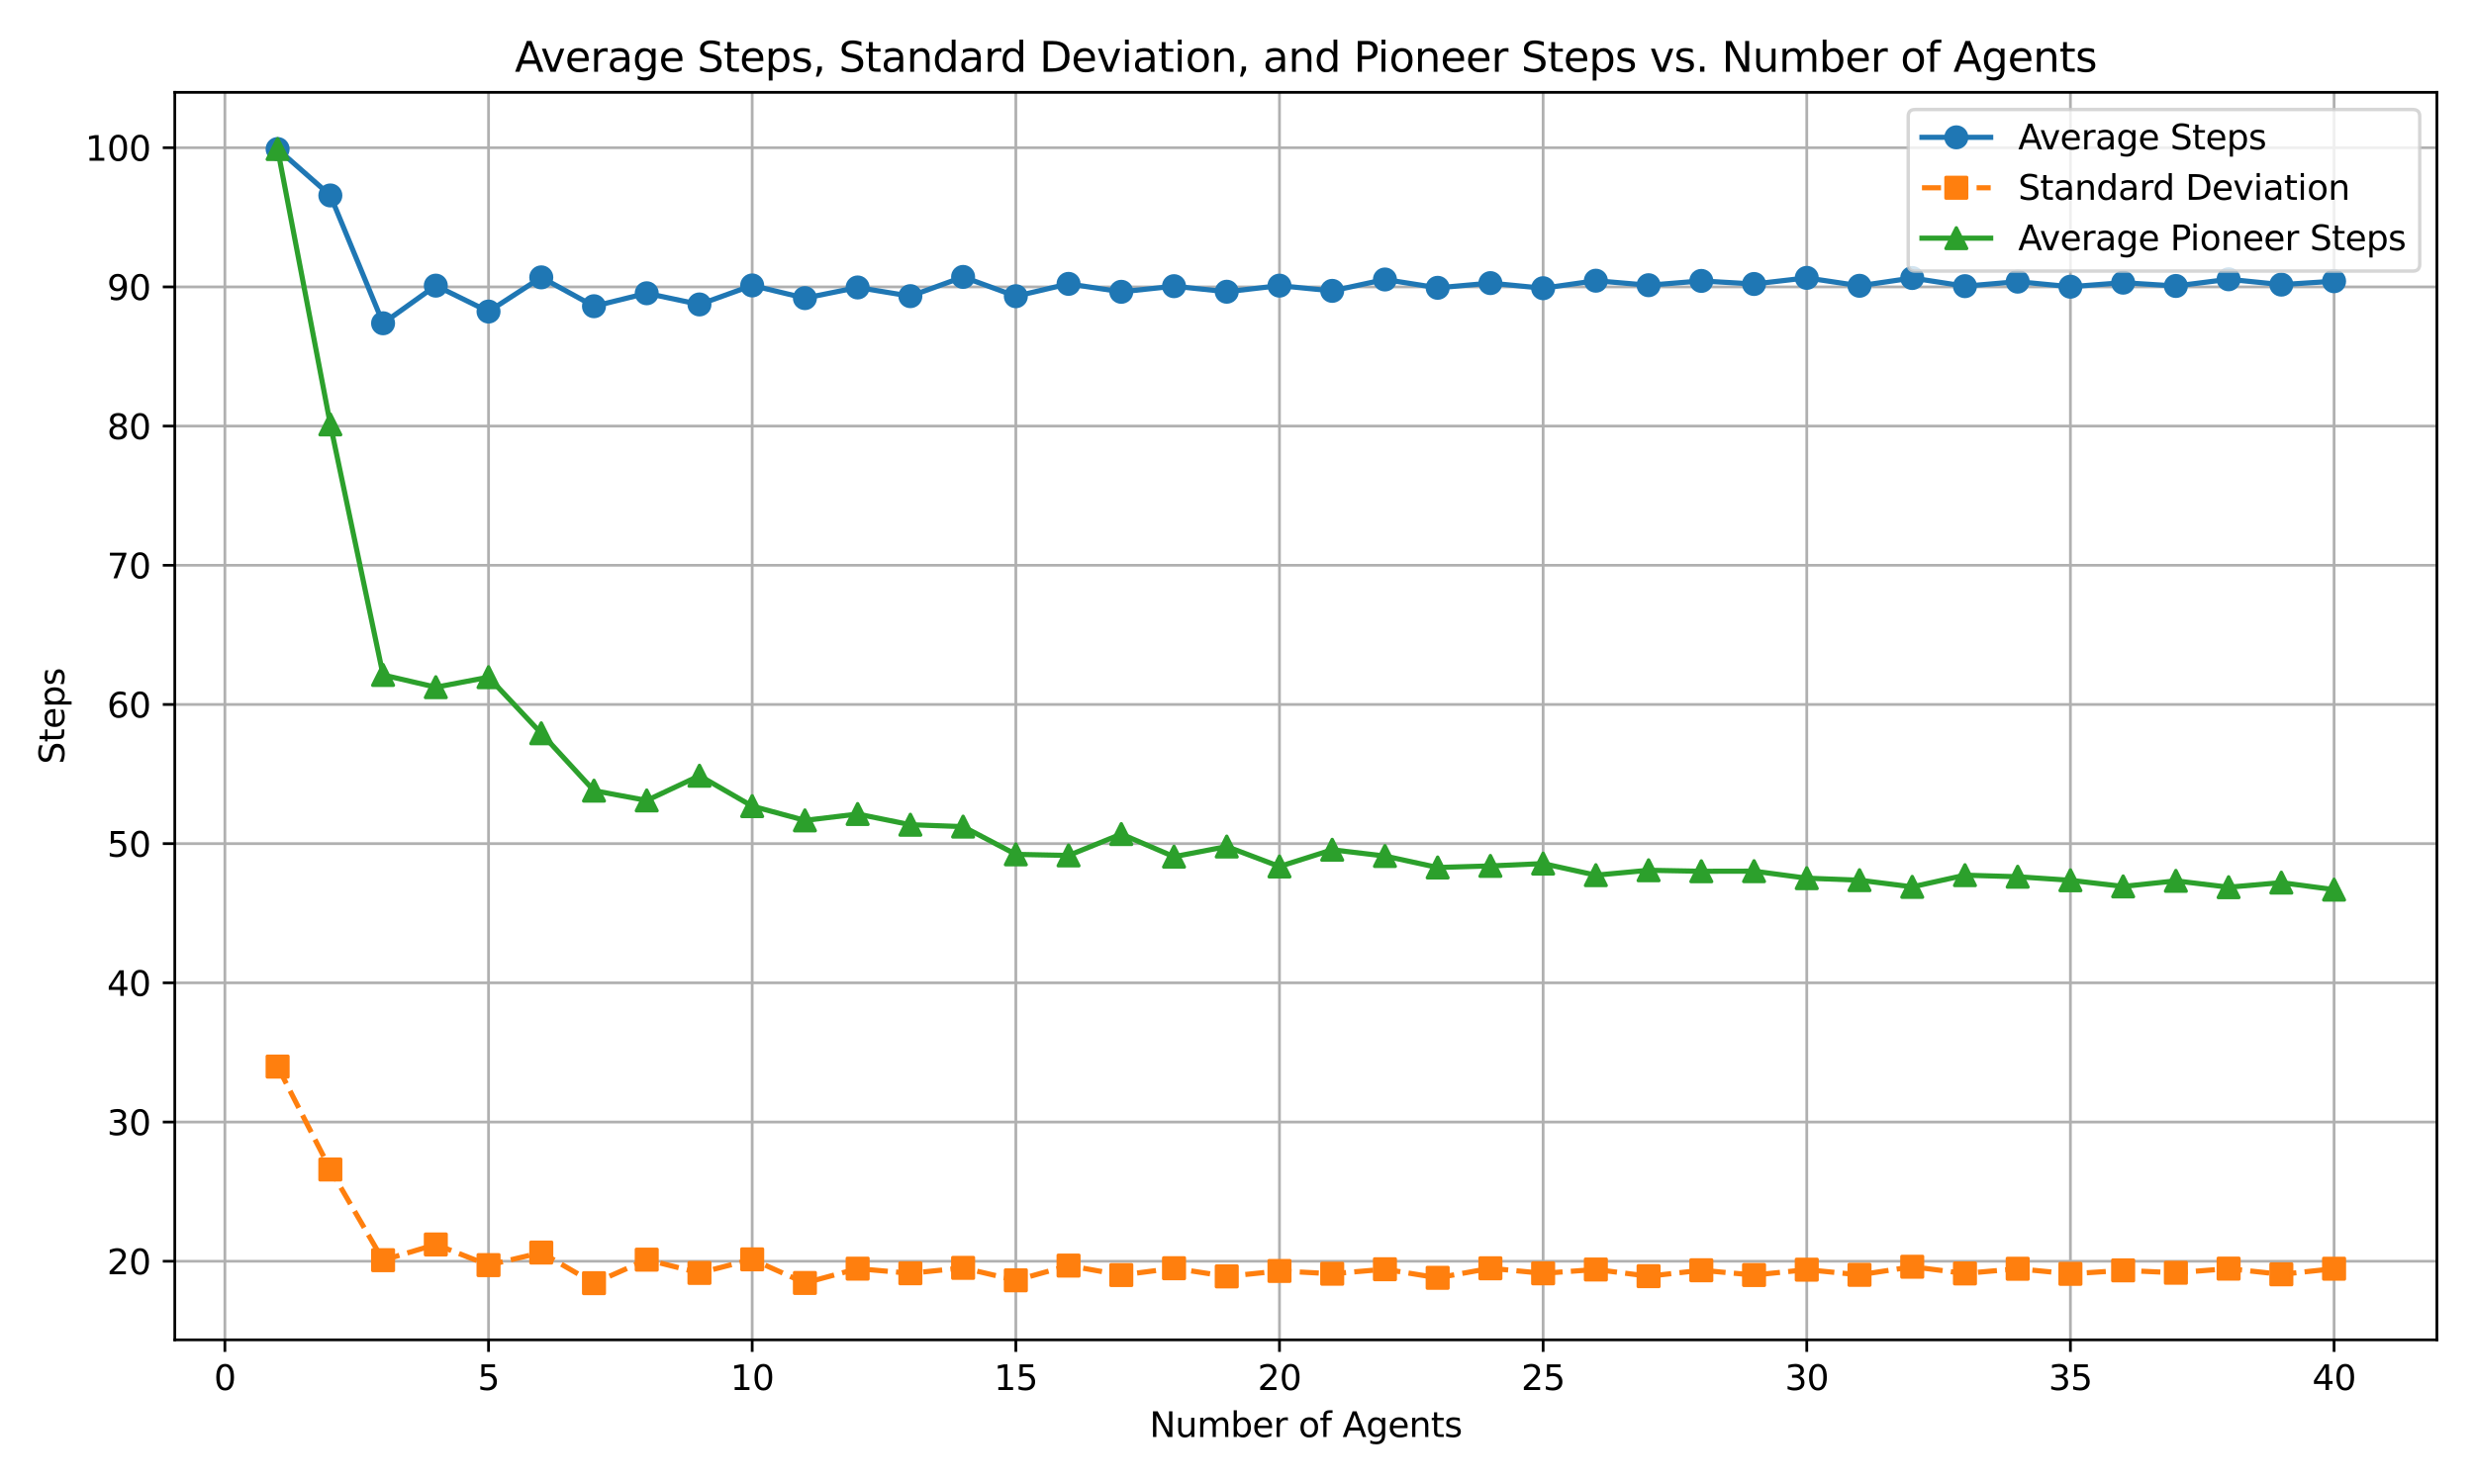 <?xml version="1.0" encoding="utf-8" standalone="no"?>
<!DOCTYPE svg PUBLIC "-//W3C//DTD SVG 1.1//EN"
  "http://www.w3.org/Graphics/SVG/1.1/DTD/svg11.dtd">
<svg xmlns:xlink="http://www.w3.org/1999/xlink" width="720pt" height="432pt" viewBox="0 0 720 432" xmlns="http://www.w3.org/2000/svg" version="1.1">
 <defs>
  <style type="text/css">*{stroke-linejoin: round; stroke-linecap: butt}</style>
 </defs>
 <g id="figure_1">
  <g id="patch_1">
   <path d="M 0 432 
L 720 432 
L 720 0 
L 0 0 
z
" style="fill: #ffffff"/>
  </g>
  <g id="axes_1">
   <g id="patch_2">
    <path d="M 50.87 390.04 
L 709.2 390.04 
L 709.2 26.88 
L 50.87 26.88 
z
" style="fill: #ffffff"/>
   </g>
   <g id="matplotlib.axis_1">
    <g id="xtick_1">
     <g id="line2d_1">
      <path d="M 65.448 390.04 
L 65.448 26.88 
" clip-path="url(#paccb78b754)" style="fill: none; stroke: #b0b0b0; stroke-width: 0.8; stroke-linecap: square"/>
     </g>
     <g id="line2d_2">
      <defs>
       <path id="m3909044538" d="M 0 0 
L 0 3.5 
" style="stroke: #000000; stroke-width: 0.8"/>
      </defs>
      <g>
       <use xlink:href="#m3909044538" x="65.448" y="390.04" style="stroke: #000000; stroke-width: 0.8"/>
      </g>
     </g>
     <g id="text_1">
      <!-- 0 -->
      <g transform="translate(62.267 404.638) scale(0.1 -0.1)">
       <defs>
        <path id="DejaVuSans-30" d="M 2034 4250 
Q 1547 4250 1301 3770 
Q 1056 3291 1056 2328 
Q 1056 1369 1301 889 
Q 1547 409 2034 409 
Q 2525 409 2770 889 
Q 3016 1369 3016 2328 
Q 3016 3291 2770 3770 
Q 2525 4250 2034 4250 
z
M 2034 4750 
Q 2819 4750 3233 4129 
Q 3647 3509 3647 2328 
Q 3647 1150 3233 529 
Q 2819 -91 2034 -91 
Q 1250 -91 836 529 
Q 422 1150 422 2328 
Q 422 3509 836 4129 
Q 1250 4750 2034 4750 
z
" transform="scale(0.016)"/>
       </defs>
       <use xlink:href="#DejaVuSans-30"/>
      </g>
     </g>
    </g>
    <g id="xtick_2">
     <g id="line2d_3">
      <path d="M 142.177 390.04 
L 142.177 26.88 
" clip-path="url(#paccb78b754)" style="fill: none; stroke: #b0b0b0; stroke-width: 0.8; stroke-linecap: square"/>
     </g>
     <g id="line2d_4">
      <g>
       <use xlink:href="#m3909044538" x="142.177" y="390.04" style="stroke: #000000; stroke-width: 0.8"/>
      </g>
     </g>
     <g id="text_2">
      <!-- 5 -->
      <g transform="translate(138.996 404.638) scale(0.1 -0.1)">
       <defs>
        <path id="DejaVuSans-35" d="M 691 4666 
L 3169 4666 
L 3169 4134 
L 1269 4134 
L 1269 2991 
Q 1406 3038 1543 3061 
Q 1681 3084 1819 3084 
Q 2600 3084 3056 2656 
Q 3513 2228 3513 1497 
Q 3513 744 3044 326 
Q 2575 -91 1722 -91 
Q 1428 -91 1123 -41 
Q 819 9 494 109 
L 494 744 
Q 775 591 1075 516 
Q 1375 441 1709 441 
Q 2250 441 2565 725 
Q 2881 1009 2881 1497 
Q 2881 1984 2565 2268 
Q 2250 2553 1709 2553 
Q 1456 2553 1204 2497 
Q 953 2441 691 2322 
L 691 4666 
z
" transform="scale(0.016)"/>
       </defs>
       <use xlink:href="#DejaVuSans-35"/>
      </g>
     </g>
    </g>
    <g id="xtick_3">
     <g id="line2d_5">
      <path d="M 218.905 390.04 
L 218.905 26.88 
" clip-path="url(#paccb78b754)" style="fill: none; stroke: #b0b0b0; stroke-width: 0.8; stroke-linecap: square"/>
     </g>
     <g id="line2d_6">
      <g>
       <use xlink:href="#m3909044538" x="218.905" y="390.04" style="stroke: #000000; stroke-width: 0.8"/>
      </g>
     </g>
     <g id="text_3">
      <!-- 10 -->
      <g transform="translate(212.543 404.638) scale(0.1 -0.1)">
       <defs>
        <path id="DejaVuSans-31" d="M 794 531 
L 1825 531 
L 1825 4091 
L 703 3866 
L 703 4441 
L 1819 4666 
L 2450 4666 
L 2450 531 
L 3481 531 
L 3481 0 
L 794 0 
L 794 531 
z
" transform="scale(0.016)"/>
       </defs>
       <use xlink:href="#DejaVuSans-31"/>
       <use xlink:href="#DejaVuSans-30" x="63.623"/>
      </g>
     </g>
    </g>
    <g id="xtick_4">
     <g id="line2d_7">
      <path d="M 295.634 390.04 
L 295.634 26.88 
" clip-path="url(#paccb78b754)" style="fill: none; stroke: #b0b0b0; stroke-width: 0.8; stroke-linecap: square"/>
     </g>
     <g id="line2d_8">
      <g>
       <use xlink:href="#m3909044538" x="295.634" y="390.04" style="stroke: #000000; stroke-width: 0.8"/>
      </g>
     </g>
     <g id="text_4">
      <!-- 15 -->
      <g transform="translate(289.271 404.638) scale(0.1 -0.1)">
       <use xlink:href="#DejaVuSans-31"/>
       <use xlink:href="#DejaVuSans-35" x="63.623"/>
      </g>
     </g>
    </g>
    <g id="xtick_5">
     <g id="line2d_9">
      <path d="M 372.362 390.04 
L 372.362 26.88 
" clip-path="url(#paccb78b754)" style="fill: none; stroke: #b0b0b0; stroke-width: 0.8; stroke-linecap: square"/>
     </g>
     <g id="line2d_10">
      <g>
       <use xlink:href="#m3909044538" x="372.362" y="390.04" style="stroke: #000000; stroke-width: 0.8"/>
      </g>
     </g>
     <g id="text_5">
      <!-- 20 -->
      <g transform="translate(366 404.638) scale(0.1 -0.1)">
       <defs>
        <path id="DejaVuSans-32" d="M 1228 531 
L 3431 531 
L 3431 0 
L 469 0 
L 469 531 
Q 828 903 1448 1529 
Q 2069 2156 2228 2338 
Q 2531 2678 2651 2914 
Q 2772 3150 2772 3378 
Q 2772 3750 2511 3984 
Q 2250 4219 1831 4219 
Q 1534 4219 1204 4116 
Q 875 4013 500 3803 
L 500 4441 
Q 881 4594 1212 4672 
Q 1544 4750 1819 4750 
Q 2544 4750 2975 4387 
Q 3406 4025 3406 3419 
Q 3406 3131 3298 2873 
Q 3191 2616 2906 2266 
Q 2828 2175 2409 1742 
Q 1991 1309 1228 531 
z
" transform="scale(0.016)"/>
       </defs>
       <use xlink:href="#DejaVuSans-32"/>
       <use xlink:href="#DejaVuSans-30" x="63.623"/>
      </g>
     </g>
    </g>
    <g id="xtick_6">
     <g id="line2d_11">
      <path d="M 449.091 390.04 
L 449.091 26.88 
" clip-path="url(#paccb78b754)" style="fill: none; stroke: #b0b0b0; stroke-width: 0.8; stroke-linecap: square"/>
     </g>
     <g id="line2d_12">
      <g>
       <use xlink:href="#m3909044538" x="449.091" y="390.04" style="stroke: #000000; stroke-width: 0.8"/>
      </g>
     </g>
     <g id="text_6">
      <!-- 25 -->
      <g transform="translate(442.728 404.638) scale(0.1 -0.1)">
       <use xlink:href="#DejaVuSans-32"/>
       <use xlink:href="#DejaVuSans-35" x="63.623"/>
      </g>
     </g>
    </g>
    <g id="xtick_7">
     <g id="line2d_13">
      <path d="M 525.819 390.04 
L 525.819 26.88 
" clip-path="url(#paccb78b754)" style="fill: none; stroke: #b0b0b0; stroke-width: 0.8; stroke-linecap: square"/>
     </g>
     <g id="line2d_14">
      <g>
       <use xlink:href="#m3909044538" x="525.819" y="390.04" style="stroke: #000000; stroke-width: 0.8"/>
      </g>
     </g>
     <g id="text_7">
      <!-- 30 -->
      <g transform="translate(519.457 404.638) scale(0.1 -0.1)">
       <defs>
        <path id="DejaVuSans-33" d="M 2597 2516 
Q 3050 2419 3304 2112 
Q 3559 1806 3559 1356 
Q 3559 666 3084 287 
Q 2609 -91 1734 -91 
Q 1441 -91 1130 -33 
Q 819 25 488 141 
L 488 750 
Q 750 597 1062 519 
Q 1375 441 1716 441 
Q 2309 441 2620 675 
Q 2931 909 2931 1356 
Q 2931 1769 2642 2001 
Q 2353 2234 1838 2234 
L 1294 2234 
L 1294 2753 
L 1863 2753 
Q 2328 2753 2575 2939 
Q 2822 3125 2822 3475 
Q 2822 3834 2567 4026 
Q 2313 4219 1838 4219 
Q 1578 4219 1281 4162 
Q 984 4106 628 3988 
L 628 4550 
Q 988 4650 1302 4700 
Q 1616 4750 1894 4750 
Q 2613 4750 3031 4423 
Q 3450 4097 3450 3541 
Q 3450 3153 3228 2886 
Q 3006 2619 2597 2516 
z
" transform="scale(0.016)"/>
       </defs>
       <use xlink:href="#DejaVuSans-33"/>
       <use xlink:href="#DejaVuSans-30" x="63.623"/>
      </g>
     </g>
    </g>
    <g id="xtick_8">
     <g id="line2d_15">
      <path d="M 602.547 390.04 
L 602.547 26.88 
" clip-path="url(#paccb78b754)" style="fill: none; stroke: #b0b0b0; stroke-width: 0.8; stroke-linecap: square"/>
     </g>
     <g id="line2d_16">
      <g>
       <use xlink:href="#m3909044538" x="602.547" y="390.04" style="stroke: #000000; stroke-width: 0.8"/>
      </g>
     </g>
     <g id="text_8">
      <!-- 35 -->
      <g transform="translate(596.185 404.638) scale(0.1 -0.1)">
       <use xlink:href="#DejaVuSans-33"/>
       <use xlink:href="#DejaVuSans-35" x="63.623"/>
      </g>
     </g>
    </g>
    <g id="xtick_9">
     <g id="line2d_17">
      <path d="M 679.276 390.04 
L 679.276 26.88 
" clip-path="url(#paccb78b754)" style="fill: none; stroke: #b0b0b0; stroke-width: 0.8; stroke-linecap: square"/>
     </g>
     <g id="line2d_18">
      <g>
       <use xlink:href="#m3909044538" x="679.276" y="390.04" style="stroke: #000000; stroke-width: 0.8"/>
      </g>
     </g>
     <g id="text_9">
      <!-- 40 -->
      <g transform="translate(672.913 404.638) scale(0.1 -0.1)">
       <defs>
        <path id="DejaVuSans-34" d="M 2419 4116 
L 825 1625 
L 2419 1625 
L 2419 4116 
z
M 2253 4666 
L 3047 4666 
L 3047 1625 
L 3713 1625 
L 3713 1100 
L 3047 1100 
L 3047 0 
L 2419 0 
L 2419 1100 
L 313 1100 
L 313 1709 
L 2253 4666 
z
" transform="scale(0.016)"/>
       </defs>
       <use xlink:href="#DejaVuSans-34"/>
       <use xlink:href="#DejaVuSans-30" x="63.623"/>
      </g>
     </g>
    </g>
    <g id="text_10">
     <!-- Number of Agents -->
     <g transform="translate(334.547 418.317) scale(0.1 -0.1)">
      <defs>
       <path id="DejaVuSans-4e" d="M 628 4666 
L 1478 4666 
L 3547 763 
L 3547 4666 
L 4159 4666 
L 4159 0 
L 3309 0 
L 1241 3903 
L 1241 0 
L 628 0 
L 628 4666 
z
" transform="scale(0.016)"/>
       <path id="DejaVuSans-75" d="M 544 1381 
L 544 3500 
L 1119 3500 
L 1119 1403 
Q 1119 906 1312 657 
Q 1506 409 1894 409 
Q 2359 409 2629 706 
Q 2900 1003 2900 1516 
L 2900 3500 
L 3475 3500 
L 3475 0 
L 2900 0 
L 2900 538 
Q 2691 219 2414 64 
Q 2138 -91 1772 -91 
Q 1169 -91 856 284 
Q 544 659 544 1381 
z
M 1991 3584 
L 1991 3584 
z
" transform="scale(0.016)"/>
       <path id="DejaVuSans-6d" d="M 3328 2828 
Q 3544 3216 3844 3400 
Q 4144 3584 4550 3584 
Q 5097 3584 5394 3201 
Q 5691 2819 5691 2113 
L 5691 0 
L 5113 0 
L 5113 2094 
Q 5113 2597 4934 2840 
Q 4756 3084 4391 3084 
Q 3944 3084 3684 2787 
Q 3425 2491 3425 1978 
L 3425 0 
L 2847 0 
L 2847 2094 
Q 2847 2600 2669 2842 
Q 2491 3084 2119 3084 
Q 1678 3084 1418 2786 
Q 1159 2488 1159 1978 
L 1159 0 
L 581 0 
L 581 3500 
L 1159 3500 
L 1159 2956 
Q 1356 3278 1631 3431 
Q 1906 3584 2284 3584 
Q 2666 3584 2933 3390 
Q 3200 3197 3328 2828 
z
" transform="scale(0.016)"/>
       <path id="DejaVuSans-62" d="M 3116 1747 
Q 3116 2381 2855 2742 
Q 2594 3103 2138 3103 
Q 1681 3103 1420 2742 
Q 1159 2381 1159 1747 
Q 1159 1113 1420 752 
Q 1681 391 2138 391 
Q 2594 391 2855 752 
Q 3116 1113 3116 1747 
z
M 1159 2969 
Q 1341 3281 1617 3432 
Q 1894 3584 2278 3584 
Q 2916 3584 3314 3078 
Q 3713 2572 3713 1747 
Q 3713 922 3314 415 
Q 2916 -91 2278 -91 
Q 1894 -91 1617 61 
Q 1341 213 1159 525 
L 1159 0 
L 581 0 
L 581 4863 
L 1159 4863 
L 1159 2969 
z
" transform="scale(0.016)"/>
       <path id="DejaVuSans-65" d="M 3597 1894 
L 3597 1613 
L 953 1613 
Q 991 1019 1311 708 
Q 1631 397 2203 397 
Q 2534 397 2845 478 
Q 3156 559 3463 722 
L 3463 178 
Q 3153 47 2828 -22 
Q 2503 -91 2169 -91 
Q 1331 -91 842 396 
Q 353 884 353 1716 
Q 353 2575 817 3079 
Q 1281 3584 2069 3584 
Q 2775 3584 3186 3129 
Q 3597 2675 3597 1894 
z
M 3022 2063 
Q 3016 2534 2758 2815 
Q 2500 3097 2075 3097 
Q 1594 3097 1305 2825 
Q 1016 2553 972 2059 
L 3022 2063 
z
" transform="scale(0.016)"/>
       <path id="DejaVuSans-72" d="M 2631 2963 
Q 2534 3019 2420 3045 
Q 2306 3072 2169 3072 
Q 1681 3072 1420 2755 
Q 1159 2438 1159 1844 
L 1159 0 
L 581 0 
L 581 3500 
L 1159 3500 
L 1159 2956 
Q 1341 3275 1631 3429 
Q 1922 3584 2338 3584 
Q 2397 3584 2469 3576 
Q 2541 3569 2628 3553 
L 2631 2963 
z
" transform="scale(0.016)"/>
       <path id="DejaVuSans-20" transform="scale(0.016)"/>
       <path id="DejaVuSans-6f" d="M 1959 3097 
Q 1497 3097 1228 2736 
Q 959 2375 959 1747 
Q 959 1119 1226 758 
Q 1494 397 1959 397 
Q 2419 397 2687 759 
Q 2956 1122 2956 1747 
Q 2956 2369 2687 2733 
Q 2419 3097 1959 3097 
z
M 1959 3584 
Q 2709 3584 3137 3096 
Q 3566 2609 3566 1747 
Q 3566 888 3137 398 
Q 2709 -91 1959 -91 
Q 1206 -91 779 398 
Q 353 888 353 1747 
Q 353 2609 779 3096 
Q 1206 3584 1959 3584 
z
" transform="scale(0.016)"/>
       <path id="DejaVuSans-66" d="M 2375 4863 
L 2375 4384 
L 1825 4384 
Q 1516 4384 1395 4259 
Q 1275 4134 1275 3809 
L 1275 3500 
L 2222 3500 
L 2222 3053 
L 1275 3053 
L 1275 0 
L 697 0 
L 697 3053 
L 147 3053 
L 147 3500 
L 697 3500 
L 697 3744 
Q 697 4328 969 4595 
Q 1241 4863 1831 4863 
L 2375 4863 
z
" transform="scale(0.016)"/>
       <path id="DejaVuSans-41" d="M 2188 4044 
L 1331 1722 
L 3047 1722 
L 2188 4044 
z
M 1831 4666 
L 2547 4666 
L 4325 0 
L 3669 0 
L 3244 1197 
L 1141 1197 
L 716 0 
L 50 0 
L 1831 4666 
z
" transform="scale(0.016)"/>
       <path id="DejaVuSans-67" d="M 2906 1791 
Q 2906 2416 2648 2759 
Q 2391 3103 1925 3103 
Q 1463 3103 1205 2759 
Q 947 2416 947 1791 
Q 947 1169 1205 825 
Q 1463 481 1925 481 
Q 2391 481 2648 825 
Q 2906 1169 2906 1791 
z
M 3481 434 
Q 3481 -459 3084 -895 
Q 2688 -1331 1869 -1331 
Q 1566 -1331 1297 -1286 
Q 1028 -1241 775 -1147 
L 775 -588 
Q 1028 -725 1275 -790 
Q 1522 -856 1778 -856 
Q 2344 -856 2625 -561 
Q 2906 -266 2906 331 
L 2906 616 
Q 2728 306 2450 153 
Q 2172 0 1784 0 
Q 1141 0 747 490 
Q 353 981 353 1791 
Q 353 2603 747 3093 
Q 1141 3584 1784 3584 
Q 2172 3584 2450 3431 
Q 2728 3278 2906 2969 
L 2906 3500 
L 3481 3500 
L 3481 434 
z
" transform="scale(0.016)"/>
       <path id="DejaVuSans-6e" d="M 3513 2113 
L 3513 0 
L 2938 0 
L 2938 2094 
Q 2938 2591 2744 2837 
Q 2550 3084 2163 3084 
Q 1697 3084 1428 2787 
Q 1159 2491 1159 1978 
L 1159 0 
L 581 0 
L 581 3500 
L 1159 3500 
L 1159 2956 
Q 1366 3272 1645 3428 
Q 1925 3584 2291 3584 
Q 2894 3584 3203 3211 
Q 3513 2838 3513 2113 
z
" transform="scale(0.016)"/>
       <path id="DejaVuSans-74" d="M 1172 4494 
L 1172 3500 
L 2356 3500 
L 2356 3053 
L 1172 3053 
L 1172 1153 
Q 1172 725 1289 603 
Q 1406 481 1766 481 
L 2356 481 
L 2356 0 
L 1766 0 
Q 1100 0 847 248 
Q 594 497 594 1153 
L 594 3053 
L 172 3053 
L 172 3500 
L 594 3500 
L 594 4494 
L 1172 4494 
z
" transform="scale(0.016)"/>
       <path id="DejaVuSans-73" d="M 2834 3397 
L 2834 2853 
Q 2591 2978 2328 3040 
Q 2066 3103 1784 3103 
Q 1356 3103 1142 2972 
Q 928 2841 928 2578 
Q 928 2378 1081 2264 
Q 1234 2150 1697 2047 
L 1894 2003 
Q 2506 1872 2764 1633 
Q 3022 1394 3022 966 
Q 3022 478 2636 193 
Q 2250 -91 1575 -91 
Q 1294 -91 989 -36 
Q 684 19 347 128 
L 347 722 
Q 666 556 975 473 
Q 1284 391 1588 391 
Q 1994 391 2212 530 
Q 2431 669 2431 922 
Q 2431 1156 2273 1281 
Q 2116 1406 1581 1522 
L 1381 1569 
Q 847 1681 609 1914 
Q 372 2147 372 2553 
Q 372 3047 722 3315 
Q 1072 3584 1716 3584 
Q 2034 3584 2315 3537 
Q 2597 3491 2834 3397 
z
" transform="scale(0.016)"/>
      </defs>
      <use xlink:href="#DejaVuSans-4e"/>
      <use xlink:href="#DejaVuSans-75" x="74.805"/>
      <use xlink:href="#DejaVuSans-6d" x="138.184"/>
      <use xlink:href="#DejaVuSans-62" x="235.596"/>
      <use xlink:href="#DejaVuSans-65" x="299.072"/>
      <use xlink:href="#DejaVuSans-72" x="360.596"/>
      <use xlink:href="#DejaVuSans-20" x="401.709"/>
      <use xlink:href="#DejaVuSans-6f" x="433.496"/>
      <use xlink:href="#DejaVuSans-66" x="494.678"/>
      <use xlink:href="#DejaVuSans-20" x="529.883"/>
      <use xlink:href="#DejaVuSans-41" x="561.67"/>
      <use xlink:href="#DejaVuSans-67" x="630.078"/>
      <use xlink:href="#DejaVuSans-65" x="693.555"/>
      <use xlink:href="#DejaVuSans-6e" x="755.078"/>
      <use xlink:href="#DejaVuSans-74" x="818.457"/>
      <use xlink:href="#DejaVuSans-73" x="857.666"/>
     </g>
    </g>
   </g>
   <g id="matplotlib.axis_2">
    <g id="ytick_1">
     <g id="line2d_19">
      <path d="M 50.87 367.149 
L 709.2 367.149 
" clip-path="url(#paccb78b754)" style="fill: none; stroke: #b0b0b0; stroke-width: 0.8; stroke-linecap: square"/>
     </g>
     <g id="line2d_20">
      <defs>
       <path id="m58ca15b428" d="M 0 0 
L -3.5 0 
" style="stroke: #000000; stroke-width: 0.8"/>
      </defs>
      <g>
       <use xlink:href="#m58ca15b428" x="50.87" y="367.149" style="stroke: #000000; stroke-width: 0.8"/>
      </g>
     </g>
     <g id="text_11">
      <!-- 20 -->
      <g transform="translate(31.145 370.948) scale(0.1 -0.1)">
       <use xlink:href="#DejaVuSans-32"/>
       <use xlink:href="#DejaVuSans-30" x="63.623"/>
      </g>
     </g>
    </g>
    <g id="ytick_2">
     <g id="line2d_21">
      <path d="M 50.87 326.63 
L 709.2 326.63 
" clip-path="url(#paccb78b754)" style="fill: none; stroke: #b0b0b0; stroke-width: 0.8; stroke-linecap: square"/>
     </g>
     <g id="line2d_22">
      <g>
       <use xlink:href="#m58ca15b428" x="50.87" y="326.63" style="stroke: #000000; stroke-width: 0.8"/>
      </g>
     </g>
     <g id="text_12">
      <!-- 30 -->
      <g transform="translate(31.145 330.429) scale(0.1 -0.1)">
       <use xlink:href="#DejaVuSans-33"/>
       <use xlink:href="#DejaVuSans-30" x="63.623"/>
      </g>
     </g>
    </g>
    <g id="ytick_3">
     <g id="line2d_23">
      <path d="M 50.87 286.111 
L 709.2 286.111 
" clip-path="url(#paccb78b754)" style="fill: none; stroke: #b0b0b0; stroke-width: 0.8; stroke-linecap: square"/>
     </g>
     <g id="line2d_24">
      <g>
       <use xlink:href="#m58ca15b428" x="50.87" y="286.111" style="stroke: #000000; stroke-width: 0.8"/>
      </g>
     </g>
     <g id="text_13">
      <!-- 40 -->
      <g transform="translate(31.145 289.91) scale(0.1 -0.1)">
       <use xlink:href="#DejaVuSans-34"/>
       <use xlink:href="#DejaVuSans-30" x="63.623"/>
      </g>
     </g>
    </g>
    <g id="ytick_4">
     <g id="line2d_25">
      <path d="M 50.87 245.592 
L 709.2 245.592 
" clip-path="url(#paccb78b754)" style="fill: none; stroke: #b0b0b0; stroke-width: 0.8; stroke-linecap: square"/>
     </g>
     <g id="line2d_26">
      <g>
       <use xlink:href="#m58ca15b428" x="50.87" y="245.592" style="stroke: #000000; stroke-width: 0.8"/>
      </g>
     </g>
     <g id="text_14">
      <!-- 50 -->
      <g transform="translate(31.145 249.392) scale(0.1 -0.1)">
       <use xlink:href="#DejaVuSans-35"/>
       <use xlink:href="#DejaVuSans-30" x="63.623"/>
      </g>
     </g>
    </g>
    <g id="ytick_5">
     <g id="line2d_27">
      <path d="M 50.87 205.074 
L 709.2 205.074 
" clip-path="url(#paccb78b754)" style="fill: none; stroke: #b0b0b0; stroke-width: 0.8; stroke-linecap: square"/>
     </g>
     <g id="line2d_28">
      <g>
       <use xlink:href="#m58ca15b428" x="50.87" y="205.074" style="stroke: #000000; stroke-width: 0.8"/>
      </g>
     </g>
     <g id="text_15">
      <!-- 60 -->
      <g transform="translate(31.145 208.873) scale(0.1 -0.1)">
       <defs>
        <path id="DejaVuSans-36" d="M 2113 2584 
Q 1688 2584 1439 2293 
Q 1191 2003 1191 1497 
Q 1191 994 1439 701 
Q 1688 409 2113 409 
Q 2538 409 2786 701 
Q 3034 994 3034 1497 
Q 3034 2003 2786 2293 
Q 2538 2584 2113 2584 
z
M 3366 4563 
L 3366 3988 
Q 3128 4100 2886 4159 
Q 2644 4219 2406 4219 
Q 1781 4219 1451 3797 
Q 1122 3375 1075 2522 
Q 1259 2794 1537 2939 
Q 1816 3084 2150 3084 
Q 2853 3084 3261 2657 
Q 3669 2231 3669 1497 
Q 3669 778 3244 343 
Q 2819 -91 2113 -91 
Q 1303 -91 875 529 
Q 447 1150 447 2328 
Q 447 3434 972 4092 
Q 1497 4750 2381 4750 
Q 2619 4750 2861 4703 
Q 3103 4656 3366 4563 
z
" transform="scale(0.016)"/>
       </defs>
       <use xlink:href="#DejaVuSans-36"/>
       <use xlink:href="#DejaVuSans-30" x="63.623"/>
      </g>
     </g>
    </g>
    <g id="ytick_6">
     <g id="line2d_29">
      <path d="M 50.87 164.555 
L 709.2 164.555 
" clip-path="url(#paccb78b754)" style="fill: none; stroke: #b0b0b0; stroke-width: 0.8; stroke-linecap: square"/>
     </g>
     <g id="line2d_30">
      <g>
       <use xlink:href="#m58ca15b428" x="50.87" y="164.555" style="stroke: #000000; stroke-width: 0.8"/>
      </g>
     </g>
     <g id="text_16">
      <!-- 70 -->
      <g transform="translate(31.145 168.354) scale(0.1 -0.1)">
       <defs>
        <path id="DejaVuSans-37" d="M 525 4666 
L 3525 4666 
L 3525 4397 
L 1831 0 
L 1172 0 
L 2766 4134 
L 525 4134 
L 525 4666 
z
" transform="scale(0.016)"/>
       </defs>
       <use xlink:href="#DejaVuSans-37"/>
       <use xlink:href="#DejaVuSans-30" x="63.623"/>
      </g>
     </g>
    </g>
    <g id="ytick_7">
     <g id="line2d_31">
      <path d="M 50.87 124.036 
L 709.2 124.036 
" clip-path="url(#paccb78b754)" style="fill: none; stroke: #b0b0b0; stroke-width: 0.8; stroke-linecap: square"/>
     </g>
     <g id="line2d_32">
      <g>
       <use xlink:href="#m58ca15b428" x="50.87" y="124.036" style="stroke: #000000; stroke-width: 0.8"/>
      </g>
     </g>
     <g id="text_17">
      <!-- 80 -->
      <g transform="translate(31.145 127.835) scale(0.1 -0.1)">
       <defs>
        <path id="DejaVuSans-38" d="M 2034 2216 
Q 1584 2216 1326 1975 
Q 1069 1734 1069 1313 
Q 1069 891 1326 650 
Q 1584 409 2034 409 
Q 2484 409 2743 651 
Q 3003 894 3003 1313 
Q 3003 1734 2745 1975 
Q 2488 2216 2034 2216 
z
M 1403 2484 
Q 997 2584 770 2862 
Q 544 3141 544 3541 
Q 544 4100 942 4425 
Q 1341 4750 2034 4750 
Q 2731 4750 3128 4425 
Q 3525 4100 3525 3541 
Q 3525 3141 3298 2862 
Q 3072 2584 2669 2484 
Q 3125 2378 3379 2068 
Q 3634 1759 3634 1313 
Q 3634 634 3220 271 
Q 2806 -91 2034 -91 
Q 1263 -91 848 271 
Q 434 634 434 1313 
Q 434 1759 690 2068 
Q 947 2378 1403 2484 
z
M 1172 3481 
Q 1172 3119 1398 2916 
Q 1625 2713 2034 2713 
Q 2441 2713 2670 2916 
Q 2900 3119 2900 3481 
Q 2900 3844 2670 4047 
Q 2441 4250 2034 4250 
Q 1625 4250 1398 4047 
Q 1172 3844 1172 3481 
z
" transform="scale(0.016)"/>
       </defs>
       <use xlink:href="#DejaVuSans-38"/>
       <use xlink:href="#DejaVuSans-30" x="63.623"/>
      </g>
     </g>
    </g>
    <g id="ytick_8">
     <g id="line2d_33">
      <path d="M 50.87 83.517 
L 709.2 83.517 
" clip-path="url(#paccb78b754)" style="fill: none; stroke: #b0b0b0; stroke-width: 0.8; stroke-linecap: square"/>
     </g>
     <g id="line2d_34">
      <g>
       <use xlink:href="#m58ca15b428" x="50.87" y="83.517" style="stroke: #000000; stroke-width: 0.8"/>
      </g>
     </g>
     <g id="text_18">
      <!-- 90 -->
      <g transform="translate(31.145 87.316) scale(0.1 -0.1)">
       <defs>
        <path id="DejaVuSans-39" d="M 703 97 
L 703 672 
Q 941 559 1184 500 
Q 1428 441 1663 441 
Q 2288 441 2617 861 
Q 2947 1281 2994 2138 
Q 2813 1869 2534 1725 
Q 2256 1581 1919 1581 
Q 1219 1581 811 2004 
Q 403 2428 403 3163 
Q 403 3881 828 4315 
Q 1253 4750 1959 4750 
Q 2769 4750 3195 4129 
Q 3622 3509 3622 2328 
Q 3622 1225 3098 567 
Q 2575 -91 1691 -91 
Q 1453 -91 1209 -44 
Q 966 3 703 97 
z
M 1959 2075 
Q 2384 2075 2632 2365 
Q 2881 2656 2881 3163 
Q 2881 3666 2632 3958 
Q 2384 4250 1959 4250 
Q 1534 4250 1286 3958 
Q 1038 3666 1038 3163 
Q 1038 2656 1286 2365 
Q 1534 2075 1959 2075 
z
" transform="scale(0.016)"/>
       </defs>
       <use xlink:href="#DejaVuSans-39"/>
       <use xlink:href="#DejaVuSans-30" x="63.623"/>
      </g>
     </g>
    </g>
    <g id="ytick_9">
     <g id="line2d_35">
      <path d="M 50.87 42.998 
L 709.2 42.998 
" clip-path="url(#paccb78b754)" style="fill: none; stroke: #b0b0b0; stroke-width: 0.8; stroke-linecap: square"/>
     </g>
     <g id="line2d_36">
      <g>
       <use xlink:href="#m58ca15b428" x="50.87" y="42.998" style="stroke: #000000; stroke-width: 0.8"/>
      </g>
     </g>
     <g id="text_19">
      <!-- 100 -->
      <g transform="translate(24.782 46.798) scale(0.1 -0.1)">
       <use xlink:href="#DejaVuSans-31"/>
       <use xlink:href="#DejaVuSans-30" x="63.623"/>
       <use xlink:href="#DejaVuSans-30" x="127.246"/>
      </g>
     </g>
    </g>
    <g id="text_20">
     <!-- Steps -->
     <g transform="translate(18.703 222.45) rotate(-90) scale(0.1 -0.1)">
      <defs>
       <path id="DejaVuSans-53" d="M 3425 4513 
L 3425 3897 
Q 3066 4069 2747 4153 
Q 2428 4238 2131 4238 
Q 1616 4238 1336 4038 
Q 1056 3838 1056 3469 
Q 1056 3159 1242 3001 
Q 1428 2844 1947 2747 
L 2328 2669 
Q 3034 2534 3370 2195 
Q 3706 1856 3706 1288 
Q 3706 609 3251 259 
Q 2797 -91 1919 -91 
Q 1588 -91 1214 -16 
Q 841 59 441 206 
L 441 856 
Q 825 641 1194 531 
Q 1563 422 1919 422 
Q 2459 422 2753 634 
Q 3047 847 3047 1241 
Q 3047 1584 2836 1778 
Q 2625 1972 2144 2069 
L 1759 2144 
Q 1053 2284 737 2584 
Q 422 2884 422 3419 
Q 422 4038 858 4394 
Q 1294 4750 2059 4750 
Q 2388 4750 2728 4690 
Q 3069 4631 3425 4513 
z
" transform="scale(0.016)"/>
       <path id="DejaVuSans-70" d="M 1159 525 
L 1159 -1331 
L 581 -1331 
L 581 3500 
L 1159 3500 
L 1159 2969 
Q 1341 3281 1617 3432 
Q 1894 3584 2278 3584 
Q 2916 3584 3314 3078 
Q 3713 2572 3713 1747 
Q 3713 922 3314 415 
Q 2916 -91 2278 -91 
Q 1894 -91 1617 61 
Q 1341 213 1159 525 
z
M 3116 1747 
Q 3116 2381 2855 2742 
Q 2594 3103 2138 3103 
Q 1681 3103 1420 2742 
Q 1159 2381 1159 1747 
Q 1159 1113 1420 752 
Q 1681 391 2138 391 
Q 2594 391 2855 752 
Q 3116 1113 3116 1747 
z
" transform="scale(0.016)"/>
      </defs>
      <use xlink:href="#DejaVuSans-53"/>
      <use xlink:href="#DejaVuSans-74" x="63.477"/>
      <use xlink:href="#DejaVuSans-65" x="102.686"/>
      <use xlink:href="#DejaVuSans-70" x="164.209"/>
      <use xlink:href="#DejaVuSans-73" x="227.686"/>
     </g>
    </g>
   </g>
   <g id="line2d_37">
    <path d="M 80.794 43.387 
L 96.14 56.896 
L 111.485 94.106 
L 126.831 83.152 
L 142.177 90.694 
L 157.523 80.743 
L 172.868 89.143 
L 188.214 85.373 
L 203.56 88.628 
L 218.905 83.094 
L 234.251 86.785 
L 249.597 83.683 
L 264.942 86.211 
L 280.288 80.614 
L 295.634 86.23 
L 310.979 82.639 
L 326.325 84.948 
L 341.671 83.312 
L 357.016 84.926 
L 372.362 83.152 
L 387.708 84.675 
L 403.054 81.363 
L 418.399 83.784 
L 433.745 82.413 
L 449.091 83.902 
L 464.436 81.717 
L 479.782 83.027 
L 495.128 81.778 
L 510.473 82.672 
L 525.819 80.892 
L 541.165 83.198 
L 556.51 80.933 
L 571.856 83.304 
L 587.202 81.992 
L 602.547 83.462 
L 617.893 82.285 
L 633.239 83.252 
L 648.585 81.302 
L 663.93 82.855 
L 679.276 81.864 
" clip-path="url(#paccb78b754)" style="fill: none; stroke: #1f77b4; stroke-width: 1.5; stroke-linecap: square"/>
    <defs>
     <path id="m4d3b6e411f" d="M 0 3 
C 0.796 3 1.559 2.684 2.121 2.121 
C 2.684 1.559 3 0.796 3 0 
C 3 -0.796 2.684 -1.559 2.121 -2.121 
C 1.559 -2.684 0.796 -3 0 -3 
C -0.796 -3 -1.559 -2.684 -2.121 -2.121 
C -2.684 -1.559 -3 -0.796 -3 0 
C -3 0.796 -2.684 1.559 -2.121 2.121 
C -1.559 2.684 -0.796 3 0 3 
z
" style="stroke: #1f77b4"/>
    </defs>
    <g clip-path="url(#paccb78b754)">
     <use xlink:href="#m4d3b6e411f" x="80.794" y="43.387" style="fill: #1f77b4; stroke: #1f77b4"/>
     <use xlink:href="#m4d3b6e411f" x="96.14" y="56.896" style="fill: #1f77b4; stroke: #1f77b4"/>
     <use xlink:href="#m4d3b6e411f" x="111.485" y="94.106" style="fill: #1f77b4; stroke: #1f77b4"/>
     <use xlink:href="#m4d3b6e411f" x="126.831" y="83.152" style="fill: #1f77b4; stroke: #1f77b4"/>
     <use xlink:href="#m4d3b6e411f" x="142.177" y="90.694" style="fill: #1f77b4; stroke: #1f77b4"/>
     <use xlink:href="#m4d3b6e411f" x="157.523" y="80.743" style="fill: #1f77b4; stroke: #1f77b4"/>
     <use xlink:href="#m4d3b6e411f" x="172.868" y="89.143" style="fill: #1f77b4; stroke: #1f77b4"/>
     <use xlink:href="#m4d3b6e411f" x="188.214" y="85.373" style="fill: #1f77b4; stroke: #1f77b4"/>
     <use xlink:href="#m4d3b6e411f" x="203.56" y="88.628" style="fill: #1f77b4; stroke: #1f77b4"/>
     <use xlink:href="#m4d3b6e411f" x="218.905" y="83.094" style="fill: #1f77b4; stroke: #1f77b4"/>
     <use xlink:href="#m4d3b6e411f" x="234.251" y="86.785" style="fill: #1f77b4; stroke: #1f77b4"/>
     <use xlink:href="#m4d3b6e411f" x="249.597" y="83.683" style="fill: #1f77b4; stroke: #1f77b4"/>
     <use xlink:href="#m4d3b6e411f" x="264.942" y="86.211" style="fill: #1f77b4; stroke: #1f77b4"/>
     <use xlink:href="#m4d3b6e411f" x="280.288" y="80.614" style="fill: #1f77b4; stroke: #1f77b4"/>
     <use xlink:href="#m4d3b6e411f" x="295.634" y="86.23" style="fill: #1f77b4; stroke: #1f77b4"/>
     <use xlink:href="#m4d3b6e411f" x="310.979" y="82.639" style="fill: #1f77b4; stroke: #1f77b4"/>
     <use xlink:href="#m4d3b6e411f" x="326.325" y="84.948" style="fill: #1f77b4; stroke: #1f77b4"/>
     <use xlink:href="#m4d3b6e411f" x="341.671" y="83.312" style="fill: #1f77b4; stroke: #1f77b4"/>
     <use xlink:href="#m4d3b6e411f" x="357.016" y="84.926" style="fill: #1f77b4; stroke: #1f77b4"/>
     <use xlink:href="#m4d3b6e411f" x="372.362" y="83.152" style="fill: #1f77b4; stroke: #1f77b4"/>
     <use xlink:href="#m4d3b6e411f" x="387.708" y="84.675" style="fill: #1f77b4; stroke: #1f77b4"/>
     <use xlink:href="#m4d3b6e411f" x="403.054" y="81.363" style="fill: #1f77b4; stroke: #1f77b4"/>
     <use xlink:href="#m4d3b6e411f" x="418.399" y="83.784" style="fill: #1f77b4; stroke: #1f77b4"/>
     <use xlink:href="#m4d3b6e411f" x="433.745" y="82.413" style="fill: #1f77b4; stroke: #1f77b4"/>
     <use xlink:href="#m4d3b6e411f" x="449.091" y="83.902" style="fill: #1f77b4; stroke: #1f77b4"/>
     <use xlink:href="#m4d3b6e411f" x="464.436" y="81.717" style="fill: #1f77b4; stroke: #1f77b4"/>
     <use xlink:href="#m4d3b6e411f" x="479.782" y="83.027" style="fill: #1f77b4; stroke: #1f77b4"/>
     <use xlink:href="#m4d3b6e411f" x="495.128" y="81.778" style="fill: #1f77b4; stroke: #1f77b4"/>
     <use xlink:href="#m4d3b6e411f" x="510.473" y="82.672" style="fill: #1f77b4; stroke: #1f77b4"/>
     <use xlink:href="#m4d3b6e411f" x="525.819" y="80.892" style="fill: #1f77b4; stroke: #1f77b4"/>
     <use xlink:href="#m4d3b6e411f" x="541.165" y="83.198" style="fill: #1f77b4; stroke: #1f77b4"/>
     <use xlink:href="#m4d3b6e411f" x="556.51" y="80.933" style="fill: #1f77b4; stroke: #1f77b4"/>
     <use xlink:href="#m4d3b6e411f" x="571.856" y="83.304" style="fill: #1f77b4; stroke: #1f77b4"/>
     <use xlink:href="#m4d3b6e411f" x="587.202" y="81.992" style="fill: #1f77b4; stroke: #1f77b4"/>
     <use xlink:href="#m4d3b6e411f" x="602.547" y="83.462" style="fill: #1f77b4; stroke: #1f77b4"/>
     <use xlink:href="#m4d3b6e411f" x="617.893" y="82.285" style="fill: #1f77b4; stroke: #1f77b4"/>
     <use xlink:href="#m4d3b6e411f" x="633.239" y="83.252" style="fill: #1f77b4; stroke: #1f77b4"/>
     <use xlink:href="#m4d3b6e411f" x="648.585" y="81.302" style="fill: #1f77b4; stroke: #1f77b4"/>
     <use xlink:href="#m4d3b6e411f" x="663.93" y="82.855" style="fill: #1f77b4; stroke: #1f77b4"/>
     <use xlink:href="#m4d3b6e411f" x="679.276" y="81.864" style="fill: #1f77b4; stroke: #1f77b4"/>
    </g>
   </g>
   <g id="line2d_38">
    <path d="M 80.794 310.489 
L 96.14 340.449 
L 111.485 366.846 
L 126.831 362.273 
L 142.177 368.281 
L 157.523 364.625 
L 172.868 373.533 
L 188.214 366.691 
L 203.56 370.552 
L 218.905 366.604 
L 234.251 373.475 
L 249.597 369.308 
L 264.942 370.658 
L 280.288 369.085 
L 295.634 372.706 
L 310.979 368.422 
L 326.325 371.175 
L 341.671 369.192 
L 357.016 371.566 
L 372.362 369.981 
L 387.708 370.792 
L 403.054 369.483 
L 418.399 371.976 
L 433.745 369.207 
L 449.091 370.669 
L 464.436 369.558 
L 479.782 371.503 
L 495.128 369.78 
L 510.473 371.166 
L 525.819 369.605 
L 541.165 371.108 
L 556.51 368.758 
L 571.856 370.699 
L 587.202 369.342 
L 602.547 370.82 
L 617.893 369.815 
L 633.239 370.507 
L 648.585 369.306 
L 663.93 370.966 
L 679.276 369.329 
" clip-path="url(#paccb78b754)" style="fill: none; stroke-dasharray: 5.55,2.4; stroke-dashoffset: 0; stroke: #ff7f0e; stroke-width: 1.5"/>
    <defs>
     <path id="mbdc3e9e8d8" d="M -3 3 
L 3 3 
L 3 -3 
L -3 -3 
z
" style="stroke: #ff7f0e; stroke-linejoin: miter"/>
    </defs>
    <g clip-path="url(#paccb78b754)">
     <use xlink:href="#mbdc3e9e8d8" x="80.794" y="310.489" style="fill: #ff7f0e; stroke: #ff7f0e; stroke-linejoin: miter"/>
     <use xlink:href="#mbdc3e9e8d8" x="96.14" y="340.449" style="fill: #ff7f0e; stroke: #ff7f0e; stroke-linejoin: miter"/>
     <use xlink:href="#mbdc3e9e8d8" x="111.485" y="366.846" style="fill: #ff7f0e; stroke: #ff7f0e; stroke-linejoin: miter"/>
     <use xlink:href="#mbdc3e9e8d8" x="126.831" y="362.273" style="fill: #ff7f0e; stroke: #ff7f0e; stroke-linejoin: miter"/>
     <use xlink:href="#mbdc3e9e8d8" x="142.177" y="368.281" style="fill: #ff7f0e; stroke: #ff7f0e; stroke-linejoin: miter"/>
     <use xlink:href="#mbdc3e9e8d8" x="157.523" y="364.625" style="fill: #ff7f0e; stroke: #ff7f0e; stroke-linejoin: miter"/>
     <use xlink:href="#mbdc3e9e8d8" x="172.868" y="373.533" style="fill: #ff7f0e; stroke: #ff7f0e; stroke-linejoin: miter"/>
     <use xlink:href="#mbdc3e9e8d8" x="188.214" y="366.691" style="fill: #ff7f0e; stroke: #ff7f0e; stroke-linejoin: miter"/>
     <use xlink:href="#mbdc3e9e8d8" x="203.56" y="370.552" style="fill: #ff7f0e; stroke: #ff7f0e; stroke-linejoin: miter"/>
     <use xlink:href="#mbdc3e9e8d8" x="218.905" y="366.604" style="fill: #ff7f0e; stroke: #ff7f0e; stroke-linejoin: miter"/>
     <use xlink:href="#mbdc3e9e8d8" x="234.251" y="373.475" style="fill: #ff7f0e; stroke: #ff7f0e; stroke-linejoin: miter"/>
     <use xlink:href="#mbdc3e9e8d8" x="249.597" y="369.308" style="fill: #ff7f0e; stroke: #ff7f0e; stroke-linejoin: miter"/>
     <use xlink:href="#mbdc3e9e8d8" x="264.942" y="370.658" style="fill: #ff7f0e; stroke: #ff7f0e; stroke-linejoin: miter"/>
     <use xlink:href="#mbdc3e9e8d8" x="280.288" y="369.085" style="fill: #ff7f0e; stroke: #ff7f0e; stroke-linejoin: miter"/>
     <use xlink:href="#mbdc3e9e8d8" x="295.634" y="372.706" style="fill: #ff7f0e; stroke: #ff7f0e; stroke-linejoin: miter"/>
     <use xlink:href="#mbdc3e9e8d8" x="310.979" y="368.422" style="fill: #ff7f0e; stroke: #ff7f0e; stroke-linejoin: miter"/>
     <use xlink:href="#mbdc3e9e8d8" x="326.325" y="371.175" style="fill: #ff7f0e; stroke: #ff7f0e; stroke-linejoin: miter"/>
     <use xlink:href="#mbdc3e9e8d8" x="341.671" y="369.192" style="fill: #ff7f0e; stroke: #ff7f0e; stroke-linejoin: miter"/>
     <use xlink:href="#mbdc3e9e8d8" x="357.016" y="371.566" style="fill: #ff7f0e; stroke: #ff7f0e; stroke-linejoin: miter"/>
     <use xlink:href="#mbdc3e9e8d8" x="372.362" y="369.981" style="fill: #ff7f0e; stroke: #ff7f0e; stroke-linejoin: miter"/>
     <use xlink:href="#mbdc3e9e8d8" x="387.708" y="370.792" style="fill: #ff7f0e; stroke: #ff7f0e; stroke-linejoin: miter"/>
     <use xlink:href="#mbdc3e9e8d8" x="403.054" y="369.483" style="fill: #ff7f0e; stroke: #ff7f0e; stroke-linejoin: miter"/>
     <use xlink:href="#mbdc3e9e8d8" x="418.399" y="371.976" style="fill: #ff7f0e; stroke: #ff7f0e; stroke-linejoin: miter"/>
     <use xlink:href="#mbdc3e9e8d8" x="433.745" y="369.207" style="fill: #ff7f0e; stroke: #ff7f0e; stroke-linejoin: miter"/>
     <use xlink:href="#mbdc3e9e8d8" x="449.091" y="370.669" style="fill: #ff7f0e; stroke: #ff7f0e; stroke-linejoin: miter"/>
     <use xlink:href="#mbdc3e9e8d8" x="464.436" y="369.558" style="fill: #ff7f0e; stroke: #ff7f0e; stroke-linejoin: miter"/>
     <use xlink:href="#mbdc3e9e8d8" x="479.782" y="371.503" style="fill: #ff7f0e; stroke: #ff7f0e; stroke-linejoin: miter"/>
     <use xlink:href="#mbdc3e9e8d8" x="495.128" y="369.78" style="fill: #ff7f0e; stroke: #ff7f0e; stroke-linejoin: miter"/>
     <use xlink:href="#mbdc3e9e8d8" x="510.473" y="371.166" style="fill: #ff7f0e; stroke: #ff7f0e; stroke-linejoin: miter"/>
     <use xlink:href="#mbdc3e9e8d8" x="525.819" y="369.605" style="fill: #ff7f0e; stroke: #ff7f0e; stroke-linejoin: miter"/>
     <use xlink:href="#mbdc3e9e8d8" x="541.165" y="371.108" style="fill: #ff7f0e; stroke: #ff7f0e; stroke-linejoin: miter"/>
     <use xlink:href="#mbdc3e9e8d8" x="556.51" y="368.758" style="fill: #ff7f0e; stroke: #ff7f0e; stroke-linejoin: miter"/>
     <use xlink:href="#mbdc3e9e8d8" x="571.856" y="370.699" style="fill: #ff7f0e; stroke: #ff7f0e; stroke-linejoin: miter"/>
     <use xlink:href="#mbdc3e9e8d8" x="587.202" y="369.342" style="fill: #ff7f0e; stroke: #ff7f0e; stroke-linejoin: miter"/>
     <use xlink:href="#mbdc3e9e8d8" x="602.547" y="370.82" style="fill: #ff7f0e; stroke: #ff7f0e; stroke-linejoin: miter"/>
     <use xlink:href="#mbdc3e9e8d8" x="617.893" y="369.815" style="fill: #ff7f0e; stroke: #ff7f0e; stroke-linejoin: miter"/>
     <use xlink:href="#mbdc3e9e8d8" x="633.239" y="370.507" style="fill: #ff7f0e; stroke: #ff7f0e; stroke-linejoin: miter"/>
     <use xlink:href="#mbdc3e9e8d8" x="648.585" y="369.306" style="fill: #ff7f0e; stroke: #ff7f0e; stroke-linejoin: miter"/>
     <use xlink:href="#mbdc3e9e8d8" x="663.93" y="370.966" style="fill: #ff7f0e; stroke: #ff7f0e; stroke-linejoin: miter"/>
     <use xlink:href="#mbdc3e9e8d8" x="679.276" y="369.329" style="fill: #ff7f0e; stroke: #ff7f0e; stroke-linejoin: miter"/>
    </g>
   </g>
   <g id="line2d_39">
    <path d="M 80.794 43.387 
L 96.14 123.55 
L 111.485 196.484 
L 126.831 200.049 
L 142.177 197.132 
L 157.523 213.469 
L 172.868 230.163 
L 188.214 233.015 
L 203.56 225.819 
L 218.905 234.669 
L 234.251 238.818 
L 249.597 236.97 
L 264.942 240.082 
L 280.288 240.633 
L 295.634 248.704 
L 310.979 249.028 
L 326.325 242.805 
L 341.671 249.385 
L 357.016 246.435 
L 372.362 252.238 
L 387.708 247.375 
L 403.054 249.191 
L 418.399 252.529 
L 433.745 252.075 
L 449.091 251.395 
L 464.436 254.766 
L 479.782 253.34 
L 495.128 253.631 
L 510.473 253.599 
L 525.819 255.641 
L 541.165 256.225 
L 556.51 258.169 
L 571.856 254.766 
L 587.202 255.22 
L 602.547 256.257 
L 617.893 258.04 
L 633.239 256.419 
L 648.585 258.267 
L 663.93 256.938 
L 679.276 258.98 
" clip-path="url(#paccb78b754)" style="fill: none; stroke: #2ca02c; stroke-width: 1.5; stroke-linecap: square"/>
    <defs>
     <path id="md61dda9adf" d="M 0 -3 
L -3 3 
L 3 3 
z
" style="stroke: #2ca02c; stroke-linejoin: miter"/>
    </defs>
    <g clip-path="url(#paccb78b754)">
     <use xlink:href="#md61dda9adf" x="80.794" y="43.387" style="fill: #2ca02c; stroke: #2ca02c; stroke-linejoin: miter"/>
     <use xlink:href="#md61dda9adf" x="96.14" y="123.55" style="fill: #2ca02c; stroke: #2ca02c; stroke-linejoin: miter"/>
     <use xlink:href="#md61dda9adf" x="111.485" y="196.484" style="fill: #2ca02c; stroke: #2ca02c; stroke-linejoin: miter"/>
     <use xlink:href="#md61dda9adf" x="126.831" y="200.049" style="fill: #2ca02c; stroke: #2ca02c; stroke-linejoin: miter"/>
     <use xlink:href="#md61dda9adf" x="142.177" y="197.132" style="fill: #2ca02c; stroke: #2ca02c; stroke-linejoin: miter"/>
     <use xlink:href="#md61dda9adf" x="157.523" y="213.469" style="fill: #2ca02c; stroke: #2ca02c; stroke-linejoin: miter"/>
     <use xlink:href="#md61dda9adf" x="172.868" y="230.163" style="fill: #2ca02c; stroke: #2ca02c; stroke-linejoin: miter"/>
     <use xlink:href="#md61dda9adf" x="188.214" y="233.015" style="fill: #2ca02c; stroke: #2ca02c; stroke-linejoin: miter"/>
     <use xlink:href="#md61dda9adf" x="203.56" y="225.819" style="fill: #2ca02c; stroke: #2ca02c; stroke-linejoin: miter"/>
     <use xlink:href="#md61dda9adf" x="218.905" y="234.669" style="fill: #2ca02c; stroke: #2ca02c; stroke-linejoin: miter"/>
     <use xlink:href="#md61dda9adf" x="234.251" y="238.818" style="fill: #2ca02c; stroke: #2ca02c; stroke-linejoin: miter"/>
     <use xlink:href="#md61dda9adf" x="249.597" y="236.97" style="fill: #2ca02c; stroke: #2ca02c; stroke-linejoin: miter"/>
     <use xlink:href="#md61dda9adf" x="264.942" y="240.082" style="fill: #2ca02c; stroke: #2ca02c; stroke-linejoin: miter"/>
     <use xlink:href="#md61dda9adf" x="280.288" y="240.633" style="fill: #2ca02c; stroke: #2ca02c; stroke-linejoin: miter"/>
     <use xlink:href="#md61dda9adf" x="295.634" y="248.704" style="fill: #2ca02c; stroke: #2ca02c; stroke-linejoin: miter"/>
     <use xlink:href="#md61dda9adf" x="310.979" y="249.028" style="fill: #2ca02c; stroke: #2ca02c; stroke-linejoin: miter"/>
     <use xlink:href="#md61dda9adf" x="326.325" y="242.805" style="fill: #2ca02c; stroke: #2ca02c; stroke-linejoin: miter"/>
     <use xlink:href="#md61dda9adf" x="341.671" y="249.385" style="fill: #2ca02c; stroke: #2ca02c; stroke-linejoin: miter"/>
     <use xlink:href="#md61dda9adf" x="357.016" y="246.435" style="fill: #2ca02c; stroke: #2ca02c; stroke-linejoin: miter"/>
     <use xlink:href="#md61dda9adf" x="372.362" y="252.238" style="fill: #2ca02c; stroke: #2ca02c; stroke-linejoin: miter"/>
     <use xlink:href="#md61dda9adf" x="387.708" y="247.375" style="fill: #2ca02c; stroke: #2ca02c; stroke-linejoin: miter"/>
     <use xlink:href="#md61dda9adf" x="403.054" y="249.191" style="fill: #2ca02c; stroke: #2ca02c; stroke-linejoin: miter"/>
     <use xlink:href="#md61dda9adf" x="418.399" y="252.529" style="fill: #2ca02c; stroke: #2ca02c; stroke-linejoin: miter"/>
     <use xlink:href="#md61dda9adf" x="433.745" y="252.075" style="fill: #2ca02c; stroke: #2ca02c; stroke-linejoin: miter"/>
     <use xlink:href="#md61dda9adf" x="449.091" y="251.395" style="fill: #2ca02c; stroke: #2ca02c; stroke-linejoin: miter"/>
     <use xlink:href="#md61dda9adf" x="464.436" y="254.766" style="fill: #2ca02c; stroke: #2ca02c; stroke-linejoin: miter"/>
     <use xlink:href="#md61dda9adf" x="479.782" y="253.34" style="fill: #2ca02c; stroke: #2ca02c; stroke-linejoin: miter"/>
     <use xlink:href="#md61dda9adf" x="495.128" y="253.631" style="fill: #2ca02c; stroke: #2ca02c; stroke-linejoin: miter"/>
     <use xlink:href="#md61dda9adf" x="510.473" y="253.599" style="fill: #2ca02c; stroke: #2ca02c; stroke-linejoin: miter"/>
     <use xlink:href="#md61dda9adf" x="525.819" y="255.641" style="fill: #2ca02c; stroke: #2ca02c; stroke-linejoin: miter"/>
     <use xlink:href="#md61dda9adf" x="541.165" y="256.225" style="fill: #2ca02c; stroke: #2ca02c; stroke-linejoin: miter"/>
     <use xlink:href="#md61dda9adf" x="556.51" y="258.169" style="fill: #2ca02c; stroke: #2ca02c; stroke-linejoin: miter"/>
     <use xlink:href="#md61dda9adf" x="571.856" y="254.766" style="fill: #2ca02c; stroke: #2ca02c; stroke-linejoin: miter"/>
     <use xlink:href="#md61dda9adf" x="587.202" y="255.22" style="fill: #2ca02c; stroke: #2ca02c; stroke-linejoin: miter"/>
     <use xlink:href="#md61dda9adf" x="602.547" y="256.257" style="fill: #2ca02c; stroke: #2ca02c; stroke-linejoin: miter"/>
     <use xlink:href="#md61dda9adf" x="617.893" y="258.04" style="fill: #2ca02c; stroke: #2ca02c; stroke-linejoin: miter"/>
     <use xlink:href="#md61dda9adf" x="633.239" y="256.419" style="fill: #2ca02c; stroke: #2ca02c; stroke-linejoin: miter"/>
     <use xlink:href="#md61dda9adf" x="648.585" y="258.267" style="fill: #2ca02c; stroke: #2ca02c; stroke-linejoin: miter"/>
     <use xlink:href="#md61dda9adf" x="663.93" y="256.938" style="fill: #2ca02c; stroke: #2ca02c; stroke-linejoin: miter"/>
     <use xlink:href="#md61dda9adf" x="679.276" y="258.98" style="fill: #2ca02c; stroke: #2ca02c; stroke-linejoin: miter"/>
    </g>
   </g>
   <g id="patch_3">
    <path d="M 50.87 390.04 
L 50.87 26.88 
" style="fill: none; stroke: #000000; stroke-width: 0.8; stroke-linejoin: miter; stroke-linecap: square"/>
   </g>
   <g id="patch_4">
    <path d="M 709.2 390.04 
L 709.2 26.88 
" style="fill: none; stroke: #000000; stroke-width: 0.8; stroke-linejoin: miter; stroke-linecap: square"/>
   </g>
   <g id="patch_5">
    <path d="M 50.87 390.04 
L 709.2 390.04 
" style="fill: none; stroke: #000000; stroke-width: 0.8; stroke-linejoin: miter; stroke-linecap: square"/>
   </g>
   <g id="patch_6">
    <path d="M 50.87 26.88 
L 709.2 26.88 
" style="fill: none; stroke: #000000; stroke-width: 0.8; stroke-linejoin: miter; stroke-linecap: square"/>
   </g>
   <g id="text_21">
    <!-- Average Steps, Standard Deviation, and Pioneer Steps vs. Number of Agents -->
    <g transform="translate(149.822 20.88) scale(0.12 -0.12)">
     <defs>
      <path id="DejaVuSans-76" d="M 191 3500 
L 800 3500 
L 1894 563 
L 2988 3500 
L 3597 3500 
L 2284 0 
L 1503 0 
L 191 3500 
z
" transform="scale(0.016)"/>
      <path id="DejaVuSans-61" d="M 2194 1759 
Q 1497 1759 1228 1600 
Q 959 1441 959 1056 
Q 959 750 1161 570 
Q 1363 391 1709 391 
Q 2188 391 2477 730 
Q 2766 1069 2766 1631 
L 2766 1759 
L 2194 1759 
z
M 3341 1997 
L 3341 0 
L 2766 0 
L 2766 531 
Q 2569 213 2275 61 
Q 1981 -91 1556 -91 
Q 1019 -91 701 211 
Q 384 513 384 1019 
Q 384 1609 779 1909 
Q 1175 2209 1959 2209 
L 2766 2209 
L 2766 2266 
Q 2766 2663 2505 2880 
Q 2244 3097 1772 3097 
Q 1472 3097 1187 3025 
Q 903 2953 641 2809 
L 641 3341 
Q 956 3463 1253 3523 
Q 1550 3584 1831 3584 
Q 2591 3584 2966 3190 
Q 3341 2797 3341 1997 
z
" transform="scale(0.016)"/>
      <path id="DejaVuSans-2c" d="M 750 794 
L 1409 794 
L 1409 256 
L 897 -744 
L 494 -744 
L 750 256 
L 750 794 
z
" transform="scale(0.016)"/>
      <path id="DejaVuSans-64" d="M 2906 2969 
L 2906 4863 
L 3481 4863 
L 3481 0 
L 2906 0 
L 2906 525 
Q 2725 213 2448 61 
Q 2172 -91 1784 -91 
Q 1150 -91 751 415 
Q 353 922 353 1747 
Q 353 2572 751 3078 
Q 1150 3584 1784 3584 
Q 2172 3584 2448 3432 
Q 2725 3281 2906 2969 
z
M 947 1747 
Q 947 1113 1208 752 
Q 1469 391 1925 391 
Q 2381 391 2643 752 
Q 2906 1113 2906 1747 
Q 2906 2381 2643 2742 
Q 2381 3103 1925 3103 
Q 1469 3103 1208 2742 
Q 947 2381 947 1747 
z
" transform="scale(0.016)"/>
      <path id="DejaVuSans-44" d="M 1259 4147 
L 1259 519 
L 2022 519 
Q 2988 519 3436 956 
Q 3884 1394 3884 2338 
Q 3884 3275 3436 3711 
Q 2988 4147 2022 4147 
L 1259 4147 
z
M 628 4666 
L 1925 4666 
Q 3281 4666 3915 4102 
Q 4550 3538 4550 2338 
Q 4550 1131 3912 565 
Q 3275 0 1925 0 
L 628 0 
L 628 4666 
z
" transform="scale(0.016)"/>
      <path id="DejaVuSans-69" d="M 603 3500 
L 1178 3500 
L 1178 0 
L 603 0 
L 603 3500 
z
M 603 4863 
L 1178 4863 
L 1178 4134 
L 603 4134 
L 603 4863 
z
" transform="scale(0.016)"/>
      <path id="DejaVuSans-50" d="M 1259 4147 
L 1259 2394 
L 2053 2394 
Q 2494 2394 2734 2622 
Q 2975 2850 2975 3272 
Q 2975 3691 2734 3919 
Q 2494 4147 2053 4147 
L 1259 4147 
z
M 628 4666 
L 2053 4666 
Q 2838 4666 3239 4311 
Q 3641 3956 3641 3272 
Q 3641 2581 3239 2228 
Q 2838 1875 2053 1875 
L 1259 1875 
L 1259 0 
L 628 0 
L 628 4666 
z
" transform="scale(0.016)"/>
      <path id="DejaVuSans-2e" d="M 684 794 
L 1344 794 
L 1344 0 
L 684 0 
L 684 794 
z
" transform="scale(0.016)"/>
     </defs>
     <use xlink:href="#DejaVuSans-41"/>
     <use xlink:href="#DejaVuSans-76" x="62.533"/>
     <use xlink:href="#DejaVuSans-65" x="121.713"/>
     <use xlink:href="#DejaVuSans-72" x="183.236"/>
     <use xlink:href="#DejaVuSans-61" x="224.35"/>
     <use xlink:href="#DejaVuSans-67" x="285.629"/>
     <use xlink:href="#DejaVuSans-65" x="349.105"/>
     <use xlink:href="#DejaVuSans-20" x="410.629"/>
     <use xlink:href="#DejaVuSans-53" x="442.416"/>
     <use xlink:href="#DejaVuSans-74" x="505.893"/>
     <use xlink:href="#DejaVuSans-65" x="545.102"/>
     <use xlink:href="#DejaVuSans-70" x="606.625"/>
     <use xlink:href="#DejaVuSans-73" x="670.102"/>
     <use xlink:href="#DejaVuSans-2c" x="722.201"/>
     <use xlink:href="#DejaVuSans-20" x="753.988"/>
     <use xlink:href="#DejaVuSans-53" x="785.775"/>
     <use xlink:href="#DejaVuSans-74" x="849.252"/>
     <use xlink:href="#DejaVuSans-61" x="888.461"/>
     <use xlink:href="#DejaVuSans-6e" x="949.74"/>
     <use xlink:href="#DejaVuSans-64" x="1013.119"/>
     <use xlink:href="#DejaVuSans-61" x="1076.596"/>
     <use xlink:href="#DejaVuSans-72" x="1137.875"/>
     <use xlink:href="#DejaVuSans-64" x="1177.238"/>
     <use xlink:href="#DejaVuSans-20" x="1240.715"/>
     <use xlink:href="#DejaVuSans-44" x="1272.502"/>
     <use xlink:href="#DejaVuSans-65" x="1349.504"/>
     <use xlink:href="#DejaVuSans-76" x="1411.027"/>
     <use xlink:href="#DejaVuSans-69" x="1470.207"/>
     <use xlink:href="#DejaVuSans-61" x="1497.99"/>
     <use xlink:href="#DejaVuSans-74" x="1559.27"/>
     <use xlink:href="#DejaVuSans-69" x="1598.479"/>
     <use xlink:href="#DejaVuSans-6f" x="1626.262"/>
     <use xlink:href="#DejaVuSans-6e" x="1687.443"/>
     <use xlink:href="#DejaVuSans-2c" x="1750.822"/>
     <use xlink:href="#DejaVuSans-20" x="1782.609"/>
     <use xlink:href="#DejaVuSans-61" x="1814.396"/>
     <use xlink:href="#DejaVuSans-6e" x="1875.676"/>
     <use xlink:href="#DejaVuSans-64" x="1939.055"/>
     <use xlink:href="#DejaVuSans-20" x="2002.531"/>
     <use xlink:href="#DejaVuSans-50" x="2034.318"/>
     <use xlink:href="#DejaVuSans-69" x="2092.371"/>
     <use xlink:href="#DejaVuSans-6f" x="2120.154"/>
     <use xlink:href="#DejaVuSans-6e" x="2181.336"/>
     <use xlink:href="#DejaVuSans-65" x="2244.715"/>
     <use xlink:href="#DejaVuSans-65" x="2306.238"/>
     <use xlink:href="#DejaVuSans-72" x="2367.762"/>
     <use xlink:href="#DejaVuSans-20" x="2408.875"/>
     <use xlink:href="#DejaVuSans-53" x="2440.662"/>
     <use xlink:href="#DejaVuSans-74" x="2504.139"/>
     <use xlink:href="#DejaVuSans-65" x="2543.348"/>
     <use xlink:href="#DejaVuSans-70" x="2604.871"/>
     <use xlink:href="#DejaVuSans-73" x="2668.348"/>
     <use xlink:href="#DejaVuSans-20" x="2720.447"/>
     <use xlink:href="#DejaVuSans-76" x="2752.234"/>
     <use xlink:href="#DejaVuSans-73" x="2811.414"/>
     <use xlink:href="#DejaVuSans-2e" x="2863.514"/>
     <use xlink:href="#DejaVuSans-20" x="2895.301"/>
     <use xlink:href="#DejaVuSans-4e" x="2927.088"/>
     <use xlink:href="#DejaVuSans-75" x="3001.893"/>
     <use xlink:href="#DejaVuSans-6d" x="3065.271"/>
     <use xlink:href="#DejaVuSans-62" x="3162.684"/>
     <use xlink:href="#DejaVuSans-65" x="3226.16"/>
     <use xlink:href="#DejaVuSans-72" x="3287.684"/>
     <use xlink:href="#DejaVuSans-20" x="3328.797"/>
     <use xlink:href="#DejaVuSans-6f" x="3360.584"/>
     <use xlink:href="#DejaVuSans-66" x="3421.766"/>
     <use xlink:href="#DejaVuSans-20" x="3456.971"/>
     <use xlink:href="#DejaVuSans-41" x="3488.758"/>
     <use xlink:href="#DejaVuSans-67" x="3557.166"/>
     <use xlink:href="#DejaVuSans-65" x="3620.643"/>
     <use xlink:href="#DejaVuSans-6e" x="3682.166"/>
     <use xlink:href="#DejaVuSans-74" x="3745.545"/>
     <use xlink:href="#DejaVuSans-73" x="3784.754"/>
    </g>
   </g>
   <g id="legend_1">
    <g id="patch_7">
     <path d="M 557.342 78.914 
L 702.2 78.914 
Q 704.2 78.914 704.2 76.914 
L 704.2 33.88 
Q 704.2 31.88 702.2 31.88 
L 557.342 31.88 
Q 555.342 31.88 555.342 33.88 
L 555.342 76.914 
Q 555.342 78.914 557.342 78.914 
z
" style="fill: #ffffff; opacity: 0.8; stroke: #cccccc; stroke-linejoin: miter"/>
    </g>
    <g id="line2d_40">
     <path d="M 559.342 39.978 
L 569.342 39.978 
L 579.342 39.978 
" style="fill: none; stroke: #1f77b4; stroke-width: 1.5; stroke-linecap: square"/>
     <g>
      <use xlink:href="#m4d3b6e411f" x="569.342" y="39.978" style="fill: #1f77b4; stroke: #1f77b4"/>
     </g>
    </g>
    <g id="text_22">
     <!-- Average Steps -->
     <g transform="translate(587.342 43.478) scale(0.1 -0.1)">
      <use xlink:href="#DejaVuSans-41"/>
      <use xlink:href="#DejaVuSans-76" x="62.533"/>
      <use xlink:href="#DejaVuSans-65" x="121.713"/>
      <use xlink:href="#DejaVuSans-72" x="183.236"/>
      <use xlink:href="#DejaVuSans-61" x="224.35"/>
      <use xlink:href="#DejaVuSans-67" x="285.629"/>
      <use xlink:href="#DejaVuSans-65" x="349.105"/>
      <use xlink:href="#DejaVuSans-20" x="410.629"/>
      <use xlink:href="#DejaVuSans-53" x="442.416"/>
      <use xlink:href="#DejaVuSans-74" x="505.893"/>
      <use xlink:href="#DejaVuSans-65" x="545.102"/>
      <use xlink:href="#DejaVuSans-70" x="606.625"/>
      <use xlink:href="#DejaVuSans-73" x="670.102"/>
     </g>
    </g>
    <g id="line2d_41">
     <path d="M 559.342 54.657 
L 569.342 54.657 
L 579.342 54.657 
" style="fill: none; stroke-dasharray: 5.55,2.4; stroke-dashoffset: 0; stroke: #ff7f0e; stroke-width: 1.5"/>
     <g>
      <use xlink:href="#mbdc3e9e8d8" x="569.342" y="54.657" style="fill: #ff7f0e; stroke: #ff7f0e; stroke-linejoin: miter"/>
     </g>
    </g>
    <g id="text_23">
     <!-- Standard Deviation -->
     <g transform="translate(587.342 58.157) scale(0.1 -0.1)">
      <use xlink:href="#DejaVuSans-53"/>
      <use xlink:href="#DejaVuSans-74" x="63.477"/>
      <use xlink:href="#DejaVuSans-61" x="102.686"/>
      <use xlink:href="#DejaVuSans-6e" x="163.965"/>
      <use xlink:href="#DejaVuSans-64" x="227.344"/>
      <use xlink:href="#DejaVuSans-61" x="290.82"/>
      <use xlink:href="#DejaVuSans-72" x="352.1"/>
      <use xlink:href="#DejaVuSans-64" x="391.463"/>
      <use xlink:href="#DejaVuSans-20" x="454.939"/>
      <use xlink:href="#DejaVuSans-44" x="486.727"/>
      <use xlink:href="#DejaVuSans-65" x="563.729"/>
      <use xlink:href="#DejaVuSans-76" x="625.252"/>
      <use xlink:href="#DejaVuSans-69" x="684.432"/>
      <use xlink:href="#DejaVuSans-61" x="712.215"/>
      <use xlink:href="#DejaVuSans-74" x="773.494"/>
      <use xlink:href="#DejaVuSans-69" x="812.703"/>
      <use xlink:href="#DejaVuSans-6f" x="840.486"/>
      <use xlink:href="#DejaVuSans-6e" x="901.668"/>
     </g>
    </g>
    <g id="line2d_42">
     <path d="M 559.342 69.335 
L 569.342 69.335 
L 579.342 69.335 
" style="fill: none; stroke: #2ca02c; stroke-width: 1.5; stroke-linecap: square"/>
     <g>
      <use xlink:href="#md61dda9adf" x="569.342" y="69.335" style="fill: #2ca02c; stroke: #2ca02c; stroke-linejoin: miter"/>
     </g>
    </g>
    <g id="text_24">
     <!-- Average Pioneer Steps -->
     <g transform="translate(587.342 72.835) scale(0.1 -0.1)">
      <use xlink:href="#DejaVuSans-41"/>
      <use xlink:href="#DejaVuSans-76" x="62.533"/>
      <use xlink:href="#DejaVuSans-65" x="121.713"/>
      <use xlink:href="#DejaVuSans-72" x="183.236"/>
      <use xlink:href="#DejaVuSans-61" x="224.35"/>
      <use xlink:href="#DejaVuSans-67" x="285.629"/>
      <use xlink:href="#DejaVuSans-65" x="349.105"/>
      <use xlink:href="#DejaVuSans-20" x="410.629"/>
      <use xlink:href="#DejaVuSans-50" x="442.416"/>
      <use xlink:href="#DejaVuSans-69" x="500.469"/>
      <use xlink:href="#DejaVuSans-6f" x="528.252"/>
      <use xlink:href="#DejaVuSans-6e" x="589.434"/>
      <use xlink:href="#DejaVuSans-65" x="652.812"/>
      <use xlink:href="#DejaVuSans-65" x="714.336"/>
      <use xlink:href="#DejaVuSans-72" x="775.859"/>
      <use xlink:href="#DejaVuSans-20" x="816.973"/>
      <use xlink:href="#DejaVuSans-53" x="848.76"/>
      <use xlink:href="#DejaVuSans-74" x="912.236"/>
      <use xlink:href="#DejaVuSans-65" x="951.445"/>
      <use xlink:href="#DejaVuSans-70" x="1012.969"/>
      <use xlink:href="#DejaVuSans-73" x="1076.445"/>
     </g>
    </g>
   </g>
  </g>
 </g>
 <defs>
  <clipPath id="paccb78b754">
   <rect x="50.87" y="26.88" width="658.33" height="363.16"/>
  </clipPath>
 </defs>
</svg>
